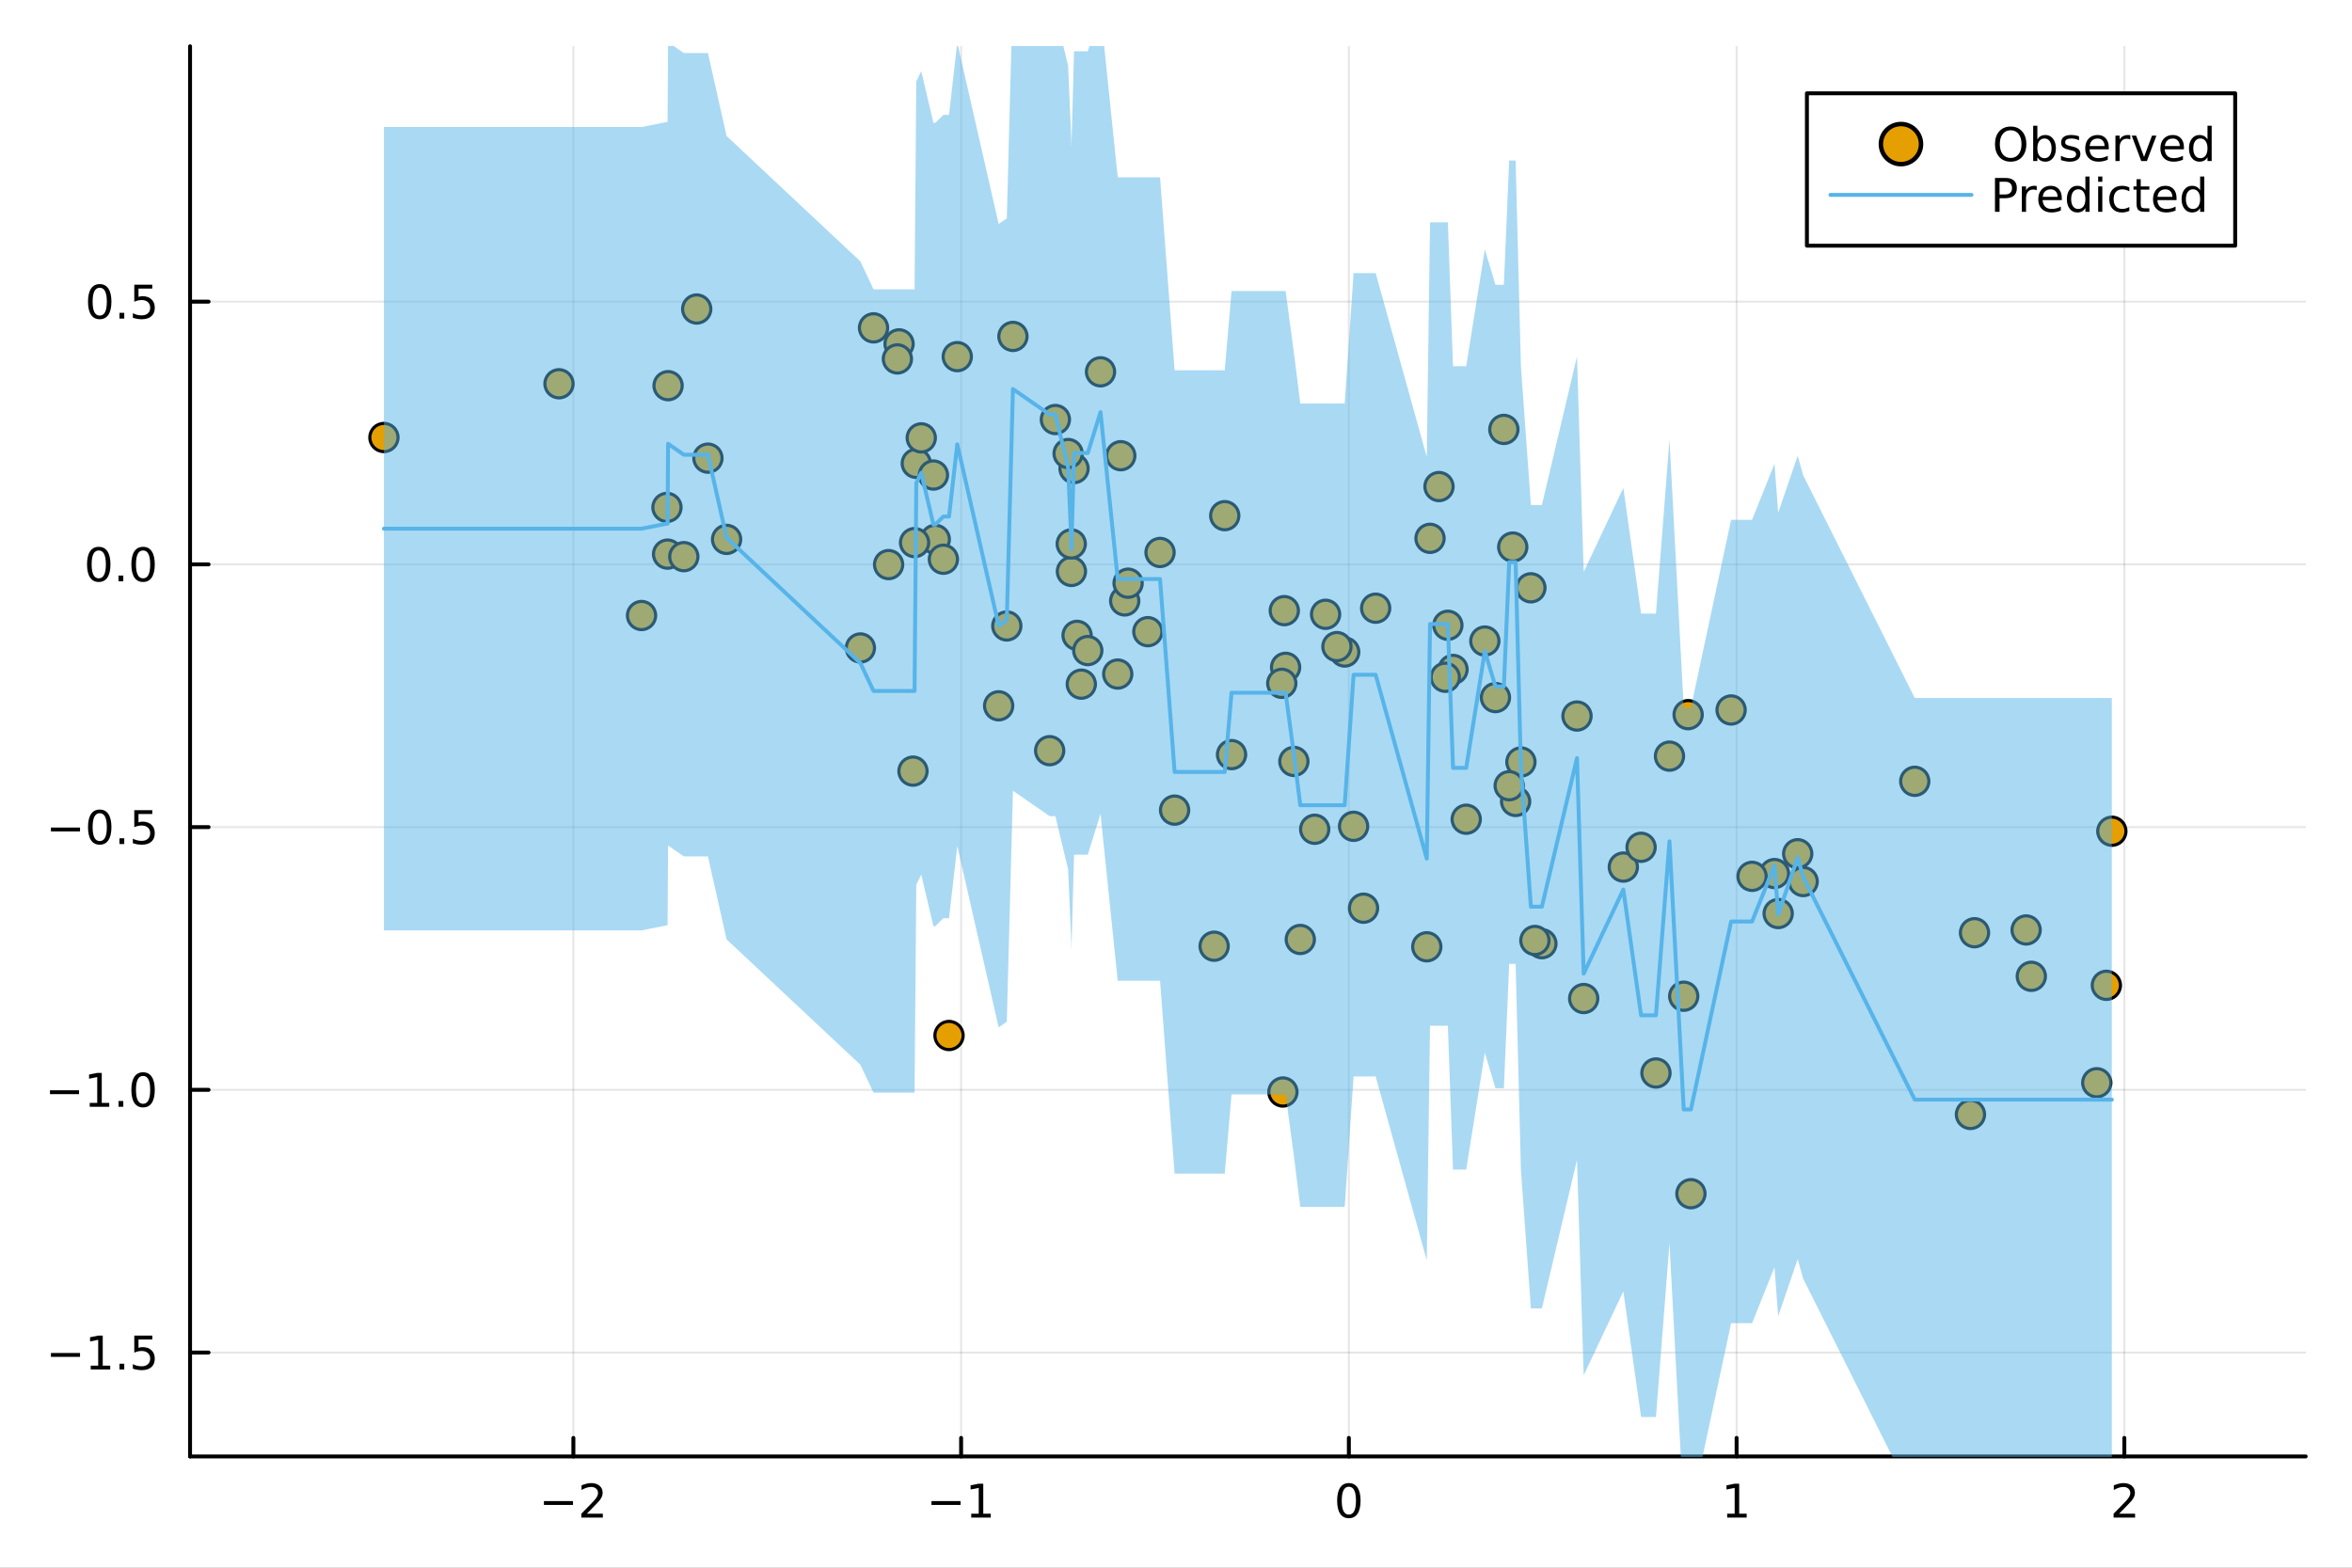 <?xml version="1.0" encoding="utf-8"?>
<svg xmlns="http://www.w3.org/2000/svg" xmlns:xlink="http://www.w3.org/1999/xlink" width="600" height="400" viewBox="0 0 2400 1600">
<rect x="0" y="0" width="2400" height="1600" fill="#808080" stroke="none"/>
<defs>
  <clipPath id="clip940">
    <rect x="0" y="0" width="2400" height="1600"/>
  </clipPath>
</defs>
<path clip-path="url(#clip940)" d="M0 1600 L2400 1600 L2400 0 L0 0  Z" fill="#ffffff" fill-rule="evenodd" fill-opacity="1"/>
<defs>
  <clipPath id="clip941">
    <rect x="480" y="0" width="1681" height="1600"/>
  </clipPath>
</defs>
<path clip-path="url(#clip940)" d="M193.936 1486.45 L2352.76 1486.45 L2352.76 47.244 L193.936 47.244  Z" fill="#ffffff" fill-rule="evenodd" fill-opacity="1"/>
<defs>
  <clipPath id="clip942">
    <rect x="193" y="47" width="2160" height="1440"/>
  </clipPath>
</defs>
<polyline clip-path="url(#clip942)" style="stroke:#000000; stroke-linecap:round; stroke-linejoin:round; stroke-width:2; stroke-opacity:0.1; fill:none" points="585.075,1486.45 585.075,47.244 "/>
<polyline clip-path="url(#clip942)" style="stroke:#000000; stroke-linecap:round; stroke-linejoin:round; stroke-width:2; stroke-opacity:0.1; fill:none" points="980.729,1486.45 980.729,47.244 "/>
<polyline clip-path="url(#clip942)" style="stroke:#000000; stroke-linecap:round; stroke-linejoin:round; stroke-width:2; stroke-opacity:0.1; fill:none" points="1376.38,1486.45 1376.38,47.244 "/>
<polyline clip-path="url(#clip942)" style="stroke:#000000; stroke-linecap:round; stroke-linejoin:round; stroke-width:2; stroke-opacity:0.1; fill:none" points="1772.04,1486.45 1772.04,47.244 "/>
<polyline clip-path="url(#clip942)" style="stroke:#000000; stroke-linecap:round; stroke-linejoin:round; stroke-width:2; stroke-opacity:0.1; fill:none" points="2167.69,1486.45 2167.69,47.244 "/>
<polyline clip-path="url(#clip940)" style="stroke:#000000; stroke-linecap:round; stroke-linejoin:round; stroke-width:4; stroke-opacity:1; fill:none" points="193.936,1486.45 2352.76,1486.45 "/>
<polyline clip-path="url(#clip940)" style="stroke:#000000; stroke-linecap:round; stroke-linejoin:round; stroke-width:4; stroke-opacity:1; fill:none" points="585.075,1486.45 585.075,1467.55 "/>
<polyline clip-path="url(#clip940)" style="stroke:#000000; stroke-linecap:round; stroke-linejoin:round; stroke-width:4; stroke-opacity:1; fill:none" points="980.729,1486.45 980.729,1467.55 "/>
<polyline clip-path="url(#clip940)" style="stroke:#000000; stroke-linecap:round; stroke-linejoin:round; stroke-width:4; stroke-opacity:1; fill:none" points="1376.38,1486.45 1376.38,1467.55 "/>
<polyline clip-path="url(#clip940)" style="stroke:#000000; stroke-linecap:round; stroke-linejoin:round; stroke-width:4; stroke-opacity:1; fill:none" points="1772.04,1486.45 1772.04,1467.55 "/>
<polyline clip-path="url(#clip940)" style="stroke:#000000; stroke-linecap:round; stroke-linejoin:round; stroke-width:4; stroke-opacity:1; fill:none" points="2167.69,1486.45 2167.69,1467.55 "/>
<path clip-path="url(#clip940)" d="M555.018 1532.02 L584.693 1532.02 L584.693 1535.95 L555.018 1535.95 L555.018 1532.02 Z" fill="#000000" fill-rule="nonzero" fill-opacity="1" /><path clip-path="url(#clip940)" d="M598.814 1544.91 L615.133 1544.91 L615.133 1548.85 L593.189 1548.85 L593.189 1544.91 Q595.851 1542.16 600.434 1537.53 Q605.04 1532.88 606.221 1531.53 Q608.466 1529.01 609.346 1527.27 Q610.249 1525.51 610.249 1523.82 Q610.249 1521.07 608.304 1519.33 Q606.383 1517.6 603.281 1517.6 Q601.082 1517.6 598.628 1518.36 Q596.198 1519.13 593.42 1520.68 L593.42 1515.95 Q596.244 1514.82 598.698 1514.24 Q601.152 1513.66 603.189 1513.66 Q608.559 1513.66 611.753 1516.35 Q614.948 1519.03 614.948 1523.52 Q614.948 1525.65 614.138 1527.57 Q613.351 1529.47 611.244 1532.07 Q610.665 1532.74 607.564 1535.95 Q604.462 1539.15 598.814 1544.91 Z" fill="#000000" fill-rule="nonzero" fill-opacity="1" /><path clip-path="url(#clip940)" d="M950.486 1532.02 L980.162 1532.02 L980.162 1535.95 L950.486 1535.95 L950.486 1532.02 Z" fill="#000000" fill-rule="nonzero" fill-opacity="1" /><path clip-path="url(#clip940)" d="M991.064 1544.91 L998.703 1544.91 L998.703 1518.55 L990.393 1520.21 L990.393 1515.95 L998.657 1514.29 L1003.33 1514.29 L1003.33 1544.91 L1010.97 1544.91 L1010.97 1548.85 L991.064 1548.85 L991.064 1544.91 Z" fill="#000000" fill-rule="nonzero" fill-opacity="1" /><path clip-path="url(#clip940)" d="M1376.38 1517.37 Q1372.77 1517.37 1370.94 1520.93 Q1369.14 1524.47 1369.14 1531.6 Q1369.14 1538.71 1370.94 1542.27 Q1372.77 1545.82 1376.38 1545.82 Q1380.02 1545.82 1381.82 1542.27 Q1383.65 1538.71 1383.65 1531.6 Q1383.65 1524.47 1381.82 1520.93 Q1380.02 1517.37 1376.38 1517.37 M1376.38 1513.66 Q1382.19 1513.66 1385.25 1518.27 Q1388.33 1522.85 1388.33 1531.6 Q1388.33 1540.33 1385.25 1544.94 Q1382.19 1549.52 1376.38 1549.52 Q1370.57 1549.52 1367.49 1544.94 Q1364.44 1540.33 1364.44 1531.6 Q1364.44 1522.85 1367.49 1518.27 Q1370.57 1513.66 1376.38 1513.66 Z" fill="#000000" fill-rule="nonzero" fill-opacity="1" /><path clip-path="url(#clip940)" d="M1762.42 1544.91 L1770.06 1544.91 L1770.06 1518.55 L1761.75 1520.21 L1761.75 1515.95 L1770.01 1514.29 L1774.69 1514.29 L1774.69 1544.91 L1782.33 1544.91 L1782.33 1548.85 L1762.42 1548.85 L1762.42 1544.91 Z" fill="#000000" fill-rule="nonzero" fill-opacity="1" /><path clip-path="url(#clip940)" d="M2162.34 1544.91 L2178.66 1544.91 L2178.66 1548.85 L2156.72 1548.85 L2156.72 1544.91 Q2159.38 1542.16 2163.96 1537.53 Q2168.57 1532.88 2169.75 1531.53 Q2171.99 1529.01 2172.87 1527.27 Q2173.78 1525.51 2173.78 1523.82 Q2173.78 1521.07 2171.83 1519.33 Q2169.91 1517.6 2166.81 1517.6 Q2164.61 1517.6 2162.16 1518.36 Q2159.73 1519.13 2156.95 1520.68 L2156.95 1515.95 Q2159.77 1514.82 2162.23 1514.24 Q2164.68 1513.66 2166.72 1513.66 Q2172.09 1513.66 2175.28 1516.35 Q2178.48 1519.03 2178.48 1523.52 Q2178.48 1525.65 2177.67 1527.57 Q2176.88 1529.47 2174.77 1532.07 Q2174.19 1532.74 2171.09 1535.95 Q2167.99 1539.15 2162.34 1544.91 Z" fill="#000000" fill-rule="nonzero" fill-opacity="1" /><polyline clip-path="url(#clip942)" style="stroke:#000000; stroke-linecap:round; stroke-linejoin:round; stroke-width:2; stroke-opacity:0.1; fill:none" points="193.936,1380.44 2352.76,1380.44 "/>
<polyline clip-path="url(#clip942)" style="stroke:#000000; stroke-linecap:round; stroke-linejoin:round; stroke-width:2; stroke-opacity:0.1; fill:none" points="193.936,1112.3 2352.76,1112.3 "/>
<polyline clip-path="url(#clip942)" style="stroke:#000000; stroke-linecap:round; stroke-linejoin:round; stroke-width:2; stroke-opacity:0.1; fill:none" points="193.936,844.156 2352.76,844.156 "/>
<polyline clip-path="url(#clip942)" style="stroke:#000000; stroke-linecap:round; stroke-linejoin:round; stroke-width:2; stroke-opacity:0.1; fill:none" points="193.936,576.013 2352.76,576.013 "/>
<polyline clip-path="url(#clip942)" style="stroke:#000000; stroke-linecap:round; stroke-linejoin:round; stroke-width:2; stroke-opacity:0.1; fill:none" points="193.936,307.871 2352.76,307.871 "/>
<polyline clip-path="url(#clip940)" style="stroke:#000000; stroke-linecap:round; stroke-linejoin:round; stroke-width:4; stroke-opacity:1; fill:none" points="193.936,1486.45 193.936,47.244 "/>
<polyline clip-path="url(#clip940)" style="stroke:#000000; stroke-linecap:round; stroke-linejoin:round; stroke-width:4; stroke-opacity:1; fill:none" points="193.936,1380.44 212.834,1380.44 "/>
<polyline clip-path="url(#clip940)" style="stroke:#000000; stroke-linecap:round; stroke-linejoin:round; stroke-width:4; stroke-opacity:1; fill:none" points="193.936,1112.3 212.834,1112.3 "/>
<polyline clip-path="url(#clip940)" style="stroke:#000000; stroke-linecap:round; stroke-linejoin:round; stroke-width:4; stroke-opacity:1; fill:none" points="193.936,844.156 212.834,844.156 "/>
<polyline clip-path="url(#clip940)" style="stroke:#000000; stroke-linecap:round; stroke-linejoin:round; stroke-width:4; stroke-opacity:1; fill:none" points="193.936,576.013 212.834,576.013 "/>
<polyline clip-path="url(#clip940)" style="stroke:#000000; stroke-linecap:round; stroke-linejoin:round; stroke-width:4; stroke-opacity:1; fill:none" points="193.936,307.871 212.834,307.871 "/>
<path clip-path="url(#clip940)" d="M51.987 1380.89 L81.663 1380.89 L81.663 1384.83 L51.987 1384.83 L51.987 1380.89 Z" fill="#000000" fill-rule="nonzero" fill-opacity="1" /><path clip-path="url(#clip940)" d="M92.566 1393.79 L100.205 1393.79 L100.205 1367.42 L91.895 1369.09 L91.895 1364.83 L100.159 1363.16 L104.834 1363.16 L104.834 1393.79 L112.473 1393.79 L112.473 1397.72 L92.566 1397.72 L92.566 1393.79 Z" fill="#000000" fill-rule="nonzero" fill-opacity="1" /><path clip-path="url(#clip940)" d="M121.918 1391.84 L126.802 1391.84 L126.802 1397.72 L121.918 1397.72 L121.918 1391.84 Z" fill="#000000" fill-rule="nonzero" fill-opacity="1" /><path clip-path="url(#clip940)" d="M137.033 1363.16 L155.39 1363.16 L155.39 1367.1 L141.316 1367.1 L141.316 1375.57 Q142.334 1375.22 143.353 1375.06 Q144.371 1374.87 145.39 1374.87 Q151.177 1374.87 154.556 1378.05 Q157.936 1381.22 157.936 1386.63 Q157.936 1392.21 154.464 1395.31 Q150.992 1398.39 144.672 1398.39 Q142.496 1398.39 140.228 1398.02 Q137.982 1397.65 135.575 1396.91 L135.575 1392.21 Q137.658 1393.35 139.881 1393.9 Q142.103 1394.46 144.58 1394.46 Q148.584 1394.46 150.922 1392.35 Q153.26 1390.24 153.26 1386.63 Q153.26 1383.02 150.922 1380.92 Q148.584 1378.81 144.58 1378.81 Q142.705 1378.81 140.83 1379.23 Q138.978 1379.64 137.033 1380.52 L137.033 1363.16 Z" fill="#000000" fill-rule="nonzero" fill-opacity="1" /><path clip-path="url(#clip940)" d="M50.992 1112.75 L80.668 1112.75 L80.668 1116.69 L50.992 1116.69 L50.992 1112.75 Z" fill="#000000" fill-rule="nonzero" fill-opacity="1" /><path clip-path="url(#clip940)" d="M91.571 1125.64 L99.21 1125.64 L99.21 1099.28 L90.899 1100.94 L90.899 1096.69 L99.163 1095.02 L103.839 1095.02 L103.839 1125.64 L111.478 1125.64 L111.478 1129.58 L91.571 1129.58 L91.571 1125.64 Z" fill="#000000" fill-rule="nonzero" fill-opacity="1" /><path clip-path="url(#clip940)" d="M120.922 1123.7 L125.807 1123.7 L125.807 1129.58 L120.922 1129.58 L120.922 1123.7 Z" fill="#000000" fill-rule="nonzero" fill-opacity="1" /><path clip-path="url(#clip940)" d="M145.992 1098.1 Q142.381 1098.1 140.552 1101.66 Q138.746 1105.2 138.746 1112.33 Q138.746 1119.44 140.552 1123 Q142.381 1126.55 145.992 1126.55 Q149.626 1126.55 151.431 1123 Q153.26 1119.44 153.26 1112.33 Q153.26 1105.2 151.431 1101.66 Q149.626 1098.1 145.992 1098.1 M145.992 1094.39 Q151.802 1094.39 154.857 1099 Q157.936 1103.58 157.936 1112.33 Q157.936 1121.06 154.857 1125.67 Q151.802 1130.25 145.992 1130.25 Q140.181 1130.25 137.103 1125.67 Q134.047 1121.06 134.047 1112.33 Q134.047 1103.58 137.103 1099 Q140.181 1094.39 145.992 1094.39 Z" fill="#000000" fill-rule="nonzero" fill-opacity="1" /><path clip-path="url(#clip940)" d="M51.987 844.608 L81.663 844.608 L81.663 848.543 L51.987 848.543 L51.987 844.608 Z" fill="#000000" fill-rule="nonzero" fill-opacity="1" /><path clip-path="url(#clip940)" d="M101.756 829.955 Q98.145 829.955 96.316 833.52 Q94.51 837.061 94.51 844.191 Q94.51 851.297 96.316 854.862 Q98.145 858.404 101.756 858.404 Q105.39 858.404 107.196 854.862 Q109.024 851.297 109.024 844.191 Q109.024 837.061 107.196 833.52 Q105.39 829.955 101.756 829.955 M101.756 826.251 Q107.566 826.251 110.621 830.858 Q113.7 835.441 113.7 844.191 Q113.7 852.918 110.621 857.524 Q107.566 862.107 101.756 862.107 Q95.946 862.107 92.867 857.524 Q89.811 852.918 89.811 844.191 Q89.811 835.441 92.867 830.858 Q95.946 826.251 101.756 826.251 Z" fill="#000000" fill-rule="nonzero" fill-opacity="1" /><path clip-path="url(#clip940)" d="M121.918 855.557 L126.802 855.557 L126.802 861.436 L121.918 861.436 L121.918 855.557 Z" fill="#000000" fill-rule="nonzero" fill-opacity="1" /><path clip-path="url(#clip940)" d="M137.033 826.876 L155.39 826.876 L155.39 830.811 L141.316 830.811 L141.316 839.283 Q142.334 838.936 143.353 838.774 Q144.371 838.589 145.39 838.589 Q151.177 838.589 154.556 841.76 Q157.936 844.932 157.936 850.348 Q157.936 855.927 154.464 859.029 Q150.992 862.107 144.672 862.107 Q142.496 862.107 140.228 861.737 Q137.982 861.367 135.575 860.626 L135.575 855.927 Q137.658 857.061 139.881 857.617 Q142.103 858.172 144.58 858.172 Q148.584 858.172 150.922 856.066 Q153.26 853.959 153.26 850.348 Q153.26 846.737 150.922 844.631 Q148.584 842.524 144.58 842.524 Q142.705 842.524 140.83 842.941 Q138.978 843.358 137.033 844.237 L137.033 826.876 Z" fill="#000000" fill-rule="nonzero" fill-opacity="1" /><path clip-path="url(#clip940)" d="M100.76 561.812 Q97.149 561.812 95.321 565.377 Q93.515 568.919 93.515 576.048 Q93.515 583.155 95.321 586.719 Q97.149 590.261 100.76 590.261 Q104.395 590.261 106.2 586.719 Q108.029 583.155 108.029 576.048 Q108.029 568.919 106.2 565.377 Q104.395 561.812 100.76 561.812 M100.76 558.108 Q106.571 558.108 109.626 562.715 Q112.705 567.298 112.705 576.048 Q112.705 584.775 109.626 589.381 Q106.571 593.965 100.76 593.965 Q94.95 593.965 91.871 589.381 Q88.816 584.775 88.816 576.048 Q88.816 567.298 91.871 562.715 Q94.95 558.108 100.76 558.108 Z" fill="#000000" fill-rule="nonzero" fill-opacity="1" /><path clip-path="url(#clip940)" d="M120.922 587.414 L125.807 587.414 L125.807 593.293 L120.922 593.293 L120.922 587.414 Z" fill="#000000" fill-rule="nonzero" fill-opacity="1" /><path clip-path="url(#clip940)" d="M145.992 561.812 Q142.381 561.812 140.552 565.377 Q138.746 568.919 138.746 576.048 Q138.746 583.155 140.552 586.719 Q142.381 590.261 145.992 590.261 Q149.626 590.261 151.431 586.719 Q153.26 583.155 153.26 576.048 Q153.26 568.919 151.431 565.377 Q149.626 561.812 145.992 561.812 M145.992 558.108 Q151.802 558.108 154.857 562.715 Q157.936 567.298 157.936 576.048 Q157.936 584.775 154.857 589.381 Q151.802 593.965 145.992 593.965 Q140.181 593.965 137.103 589.381 Q134.047 584.775 134.047 576.048 Q134.047 567.298 137.103 562.715 Q140.181 558.108 145.992 558.108 Z" fill="#000000" fill-rule="nonzero" fill-opacity="1" /><path clip-path="url(#clip940)" d="M101.756 293.669 Q98.145 293.669 96.316 297.234 Q94.51 300.776 94.51 307.905 Q94.51 315.012 96.316 318.577 Q98.145 322.118 101.756 322.118 Q105.39 322.118 107.196 318.577 Q109.024 315.012 109.024 307.905 Q109.024 300.776 107.196 297.234 Q105.39 293.669 101.756 293.669 M101.756 289.966 Q107.566 289.966 110.621 294.572 Q113.7 299.155 113.7 307.905 Q113.7 316.632 110.621 321.239 Q107.566 325.822 101.756 325.822 Q95.946 325.822 92.867 321.239 Q89.811 316.632 89.811 307.905 Q89.811 299.155 92.867 294.572 Q95.946 289.966 101.756 289.966 Z" fill="#000000" fill-rule="nonzero" fill-opacity="1" /><path clip-path="url(#clip940)" d="M121.918 319.271 L126.802 319.271 L126.802 325.151 L121.918 325.151 L121.918 319.271 Z" fill="#000000" fill-rule="nonzero" fill-opacity="1" /><path clip-path="url(#clip940)" d="M137.033 290.591 L155.39 290.591 L155.39 294.526 L141.316 294.526 L141.316 302.998 Q142.334 302.651 143.353 302.489 Q144.371 302.304 145.39 302.304 Q151.177 302.304 154.556 305.475 Q157.936 308.646 157.936 314.063 Q157.936 319.641 154.464 322.743 Q150.992 325.822 144.672 325.822 Q142.496 325.822 140.228 325.452 Q137.982 325.081 135.575 324.341 L135.575 319.641 Q137.658 320.776 139.881 321.331 Q142.103 321.887 144.58 321.887 Q148.584 321.887 150.922 319.78 Q153.26 317.674 153.26 314.063 Q153.26 310.452 150.922 308.345 Q148.584 306.239 144.58 306.239 Q142.705 306.239 140.83 306.655 Q138.978 307.072 137.033 307.952 L137.033 290.591 Z" fill="#000000" fill-rule="nonzero" fill-opacity="1" /><circle clip-path="url(#clip942)" cx="1403.73" cy="620.732" r="14.4" fill="#e69f00" fill-rule="evenodd" fill-opacity="1" stroke="#000000" stroke-opacity="1" stroke-width="3.2"/>
<circle clip-path="url(#clip942)" cx="934.991" cy="472.937" r="14.4" fill="#e69f00" fill-rule="evenodd" fill-opacity="1" stroke="#000000" stroke-opacity="1" stroke-width="3.2"/>
<circle clip-path="url(#clip942)" cx="1093.28" cy="583.215" r="14.4" fill="#e69f00" fill-rule="evenodd" fill-opacity="1" stroke="#000000" stroke-opacity="1" stroke-width="3.2"/>
<circle clip-path="url(#clip942)" cx="1810.69" cy="891.582" r="14.4" fill="#e69f00" fill-rule="evenodd" fill-opacity="1" stroke="#000000" stroke-opacity="1" stroke-width="3.2"/>
<circle clip-path="url(#clip942)" cx="1573.36" cy="963.137" r="14.4" fill="#e69f00" fill-rule="evenodd" fill-opacity="1" stroke="#000000" stroke-opacity="1" stroke-width="3.2"/>
<circle clip-path="url(#clip942)" cx="741.411" cy="550.5" r="14.4" fill="#e69f00" fill-rule="evenodd" fill-opacity="1" stroke="#000000" stroke-opacity="1" stroke-width="3.2"/>
<circle clip-path="url(#clip942)" cx="1019.03" cy="720.36" r="14.4" fill="#e69f00" fill-rule="evenodd" fill-opacity="1" stroke="#000000" stroke-opacity="1" stroke-width="3.2"/>
<circle clip-path="url(#clip942)" cx="681.203" cy="565.546" r="14.4" fill="#e69f00" fill-rule="evenodd" fill-opacity="1" stroke="#000000" stroke-opacity="1" stroke-width="3.2"/>
<circle clip-path="url(#clip942)" cx="1341.53" cy="846.356" r="14.4" fill="#e69f00" fill-rule="evenodd" fill-opacity="1" stroke="#000000" stroke-opacity="1" stroke-width="3.2"/>
<circle clip-path="url(#clip942)" cx="1311.84" cy="681.072" r="14.4" fill="#e69f00" fill-rule="evenodd" fill-opacity="1" stroke="#000000" stroke-opacity="1" stroke-width="3.2"/>
<circle clip-path="url(#clip942)" cx="1183.72" cy="563.839" r="14.4" fill="#e69f00" fill-rule="evenodd" fill-opacity="1" stroke="#000000" stroke-opacity="1" stroke-width="3.2"/>
<circle clip-path="url(#clip942)" cx="2010.67" cy="1137.43" r="14.4" fill="#e69f00" fill-rule="evenodd" fill-opacity="1" stroke="#000000" stroke-opacity="1" stroke-width="3.2"/>
<circle clip-path="url(#clip942)" cx="2139.56" cy="1105.07" r="14.4" fill="#e69f00" fill-rule="evenodd" fill-opacity="1" stroke="#000000" stroke-opacity="1" stroke-width="3.2"/>
<circle clip-path="url(#clip942)" cx="954.351" cy="550.466" r="14.4" fill="#e69f00" fill-rule="evenodd" fill-opacity="1" stroke="#000000" stroke-opacity="1" stroke-width="3.2"/>
<circle clip-path="url(#clip942)" cx="1076.91" cy="428.176" r="14.4" fill="#e69f00" fill-rule="evenodd" fill-opacity="1" stroke="#000000" stroke-opacity="1" stroke-width="3.2"/>
<circle clip-path="url(#clip942)" cx="1543.62" cy="558.339" r="14.4" fill="#e69f00" fill-rule="evenodd" fill-opacity="1" stroke="#000000" stroke-opacity="1" stroke-width="3.2"/>
<circle clip-path="url(#clip942)" cx="722.38" cy="467.584" r="14.4" fill="#e69f00" fill-rule="evenodd" fill-opacity="1" stroke="#000000" stroke-opacity="1" stroke-width="3.2"/>
<circle clip-path="url(#clip942)" cx="1551.96" cy="777.691" r="14.4" fill="#e69f00" fill-rule="evenodd" fill-opacity="1" stroke="#000000" stroke-opacity="1" stroke-width="3.2"/>
<circle clip-path="url(#clip942)" cx="1122.97" cy="379.469" r="14.4" fill="#e69f00" fill-rule="evenodd" fill-opacity="1" stroke="#000000" stroke-opacity="1" stroke-width="3.2"/>
<circle clip-path="url(#clip942)" cx="391.763" cy="446.523" r="14.4" fill="#e69f00" fill-rule="evenodd" fill-opacity="1" stroke="#000000" stroke-opacity="1" stroke-width="3.2"/>
<circle clip-path="url(#clip942)" cx="1616.01" cy="1019.12" r="14.4" fill="#e69f00" fill-rule="evenodd" fill-opacity="1" stroke="#000000" stroke-opacity="1" stroke-width="3.2"/>
<circle clip-path="url(#clip942)" cx="1834.39" cy="871.335" r="14.4" fill="#e69f00" fill-rule="evenodd" fill-opacity="1" stroke="#000000" stroke-opacity="1" stroke-width="3.2"/>
<circle clip-path="url(#clip942)" cx="1147.65" cy="613.3" r="14.4" fill="#e69f00" fill-rule="evenodd" fill-opacity="1" stroke="#000000" stroke-opacity="1" stroke-width="3.2"/>
<circle clip-path="url(#clip942)" cx="1689.75" cy="1095.11" r="14.4" fill="#e69f00" fill-rule="evenodd" fill-opacity="1" stroke="#000000" stroke-opacity="1" stroke-width="3.2"/>
<circle clip-path="url(#clip942)" cx="1814.47" cy="932.382" r="14.4" fill="#e69f00" fill-rule="evenodd" fill-opacity="1" stroke="#000000" stroke-opacity="1" stroke-width="3.2"/>
<circle clip-path="url(#clip942)" cx="940.066" cy="446.897" r="14.4" fill="#e69f00" fill-rule="evenodd" fill-opacity="1" stroke="#000000" stroke-opacity="1" stroke-width="3.2"/>
<circle clip-path="url(#clip942)" cx="1839.98" cy="899.724" r="14.4" fill="#e69f00" fill-rule="evenodd" fill-opacity="1" stroke="#000000" stroke-opacity="1" stroke-width="3.2"/>
<circle clip-path="url(#clip942)" cx="1787.81" cy="894.406" r="14.4" fill="#e69f00" fill-rule="evenodd" fill-opacity="1" stroke="#000000" stroke-opacity="1" stroke-width="3.2"/>
<circle clip-path="url(#clip942)" cx="1515.14" cy="654.263" r="14.4" fill="#e69f00" fill-rule="evenodd" fill-opacity="1" stroke="#000000" stroke-opacity="1" stroke-width="3.2"/>
<circle clip-path="url(#clip942)" cx="1703.55" cy="771.722" r="14.4" fill="#e69f00" fill-rule="evenodd" fill-opacity="1" stroke="#000000" stroke-opacity="1" stroke-width="3.2"/>
<circle clip-path="url(#clip942)" cx="1027.35" cy="638.85" r="14.4" fill="#e69f00" fill-rule="evenodd" fill-opacity="1" stroke="#000000" stroke-opacity="1" stroke-width="3.2"/>
<circle clip-path="url(#clip942)" cx="976.812" cy="363.98" r="14.4" fill="#e69f00" fill-rule="evenodd" fill-opacity="1" stroke="#000000" stroke-opacity="1" stroke-width="3.2"/>
<circle clip-path="url(#clip942)" cx="1198.58" cy="826.821" r="14.4" fill="#e69f00" fill-rule="evenodd" fill-opacity="1" stroke="#000000" stroke-opacity="1" stroke-width="3.2"/>
<circle clip-path="url(#clip942)" cx="1496.14" cy="836.114" r="14.4" fill="#e69f00" fill-rule="evenodd" fill-opacity="1" stroke="#000000" stroke-opacity="1" stroke-width="3.2"/>
<circle clip-path="url(#clip942)" cx="1725.42" cy="1218.31" r="14.4" fill="#e69f00" fill-rule="evenodd" fill-opacity="1" stroke="#000000" stroke-opacity="1" stroke-width="3.2"/>
<circle clip-path="url(#clip942)" cx="1095.96" cy="478.214" r="14.4" fill="#e69f00" fill-rule="evenodd" fill-opacity="1" stroke="#000000" stroke-opacity="1" stroke-width="3.2"/>
<circle clip-path="url(#clip942)" cx="931.618" cy="787.029" r="14.4" fill="#e69f00" fill-rule="evenodd" fill-opacity="1" stroke="#000000" stroke-opacity="1" stroke-width="3.2"/>
<circle clip-path="url(#clip942)" cx="1320.27" cy="777.11" r="14.4" fill="#e69f00" fill-rule="evenodd" fill-opacity="1" stroke="#000000" stroke-opacity="1" stroke-width="3.2"/>
<circle clip-path="url(#clip942)" cx="1033.6" cy="343.345" r="14.4" fill="#e69f00" fill-rule="evenodd" fill-opacity="1" stroke="#000000" stroke-opacity="1" stroke-width="3.2"/>
<circle clip-path="url(#clip942)" cx="1609.18" cy="730.788" r="14.4" fill="#e69f00" fill-rule="evenodd" fill-opacity="1" stroke="#000000" stroke-opacity="1" stroke-width="3.2"/>
<circle clip-path="url(#clip942)" cx="1459.21" cy="549.43" r="14.4" fill="#e69f00" fill-rule="evenodd" fill-opacity="1" stroke="#000000" stroke-opacity="1" stroke-width="3.2"/>
<circle clip-path="url(#clip942)" cx="681.715" cy="393.622" r="14.4" fill="#e69f00" fill-rule="evenodd" fill-opacity="1" stroke="#000000" stroke-opacity="1" stroke-width="3.2"/>
<circle clip-path="url(#clip942)" cx="1089.93" cy="462.881" r="14.4" fill="#e69f00" fill-rule="evenodd" fill-opacity="1" stroke="#000000" stroke-opacity="1" stroke-width="3.2"/>
<circle clip-path="url(#clip942)" cx="1455.9" cy="966.303" r="14.4" fill="#e69f00" fill-rule="evenodd" fill-opacity="1" stroke="#000000" stroke-opacity="1" stroke-width="3.2"/>
<circle clip-path="url(#clip942)" cx="1093.11" cy="555.121" r="14.4" fill="#e69f00" fill-rule="evenodd" fill-opacity="1" stroke="#000000" stroke-opacity="1" stroke-width="3.2"/>
<circle clip-path="url(#clip942)" cx="1525.96" cy="711.946" r="14.4" fill="#e69f00" fill-rule="evenodd" fill-opacity="1" stroke="#000000" stroke-opacity="1" stroke-width="3.2"/>
<circle clip-path="url(#clip942)" cx="654.631" cy="628.207" r="14.4" fill="#e69f00" fill-rule="evenodd" fill-opacity="1" stroke="#000000" stroke-opacity="1" stroke-width="3.2"/>
<circle clip-path="url(#clip942)" cx="962.64" cy="570.773" r="14.4" fill="#e69f00" fill-rule="evenodd" fill-opacity="1" stroke="#000000" stroke-opacity="1" stroke-width="3.2"/>
<circle clip-path="url(#clip942)" cx="877.954" cy="661.33" r="14.4" fill="#e69f00" fill-rule="evenodd" fill-opacity="1" stroke="#000000" stroke-opacity="1" stroke-width="3.2"/>
<circle clip-path="url(#clip942)" cx="1656.46" cy="884.942" r="14.4" fill="#e69f00" fill-rule="evenodd" fill-opacity="1" stroke="#000000" stroke-opacity="1" stroke-width="3.2"/>
<circle clip-path="url(#clip942)" cx="1546.55" cy="817.973" r="14.4" fill="#e69f00" fill-rule="evenodd" fill-opacity="1" stroke="#000000" stroke-opacity="1" stroke-width="3.2"/>
<circle clip-path="url(#clip942)" cx="1309.1" cy="1114.51" r="14.4" fill="#e69f00" fill-rule="evenodd" fill-opacity="1" stroke="#000000" stroke-opacity="1" stroke-width="3.2"/>
<circle clip-path="url(#clip942)" cx="968.394" cy="1056.84" r="14.4" fill="#e69f00" fill-rule="evenodd" fill-opacity="1" stroke="#000000" stroke-opacity="1" stroke-width="3.2"/>
<circle clip-path="url(#clip942)" cx="917.424" cy="350.951" r="14.4" fill="#e69f00" fill-rule="evenodd" fill-opacity="1" stroke="#000000" stroke-opacity="1" stroke-width="3.2"/>
<circle clip-path="url(#clip942)" cx="1766.43" cy="724.613" r="14.4" fill="#e69f00" fill-rule="evenodd" fill-opacity="1" stroke="#000000" stroke-opacity="1" stroke-width="3.2"/>
<circle clip-path="url(#clip942)" cx="1482.67" cy="683.239" r="14.4" fill="#e69f00" fill-rule="evenodd" fill-opacity="1" stroke="#000000" stroke-opacity="1" stroke-width="3.2"/>
<circle clip-path="url(#clip942)" cx="1474.76" cy="691.233" r="14.4" fill="#e69f00" fill-rule="evenodd" fill-opacity="1" stroke="#000000" stroke-opacity="1" stroke-width="3.2"/>
<circle clip-path="url(#clip942)" cx="680.557" cy="517.862" r="14.4" fill="#e69f00" fill-rule="evenodd" fill-opacity="1" stroke="#000000" stroke-opacity="1" stroke-width="3.2"/>
<circle clip-path="url(#clip942)" cx="1562.14" cy="599.922" r="14.4" fill="#e69f00" fill-rule="evenodd" fill-opacity="1" stroke="#000000" stroke-opacity="1" stroke-width="3.2"/>
<circle clip-path="url(#clip942)" cx="1534.55" cy="438.261" r="14.4" fill="#e69f00" fill-rule="evenodd" fill-opacity="1" stroke="#000000" stroke-opacity="1" stroke-width="3.2"/>
<circle clip-path="url(#clip942)" cx="1307.94" cy="697.423" r="14.4" fill="#e69f00" fill-rule="evenodd" fill-opacity="1" stroke="#000000" stroke-opacity="1" stroke-width="3.2"/>
<circle clip-path="url(#clip942)" cx="1071.09" cy="766.146" r="14.4" fill="#e69f00" fill-rule="evenodd" fill-opacity="1" stroke="#000000" stroke-opacity="1" stroke-width="3.2"/>
<circle clip-path="url(#clip942)" cx="2149.34" cy="1005.63" r="14.4" fill="#e69f00" fill-rule="evenodd" fill-opacity="1" stroke="#000000" stroke-opacity="1" stroke-width="3.2"/>
<circle clip-path="url(#clip942)" cx="1477.41" cy="638.159" r="14.4" fill="#e69f00" fill-rule="evenodd" fill-opacity="1" stroke="#000000" stroke-opacity="1" stroke-width="3.2"/>
<circle clip-path="url(#clip942)" cx="1326.83" cy="958.827" r="14.4" fill="#e69f00" fill-rule="evenodd" fill-opacity="1" stroke="#000000" stroke-opacity="1" stroke-width="3.2"/>
<circle clip-path="url(#clip942)" cx="1103.37" cy="698.258" r="14.4" fill="#e69f00" fill-rule="evenodd" fill-opacity="1" stroke="#000000" stroke-opacity="1" stroke-width="3.2"/>
<circle clip-path="url(#clip942)" cx="891.354" cy="334.62" r="14.4" fill="#e69f00" fill-rule="evenodd" fill-opacity="1" stroke="#000000" stroke-opacity="1" stroke-width="3.2"/>
<circle clip-path="url(#clip942)" cx="1539.99" cy="801.915" r="14.4" fill="#e69f00" fill-rule="evenodd" fill-opacity="1" stroke="#000000" stroke-opacity="1" stroke-width="3.2"/>
<circle clip-path="url(#clip942)" cx="1310.51" cy="623.226" r="14.4" fill="#e69f00" fill-rule="evenodd" fill-opacity="1" stroke="#000000" stroke-opacity="1" stroke-width="3.2"/>
<circle clip-path="url(#clip942)" cx="1566.21" cy="959.853" r="14.4" fill="#e69f00" fill-rule="evenodd" fill-opacity="1" stroke="#000000" stroke-opacity="1" stroke-width="3.2"/>
<circle clip-path="url(#clip942)" cx="2154.93" cy="848.36" r="14.4" fill="#e69f00" fill-rule="evenodd" fill-opacity="1" stroke="#000000" stroke-opacity="1" stroke-width="3.2"/>
<circle clip-path="url(#clip942)" cx="1256.68" cy="770.162" r="14.4" fill="#e69f00" fill-rule="evenodd" fill-opacity="1" stroke="#000000" stroke-opacity="1" stroke-width="3.2"/>
<circle clip-path="url(#clip942)" cx="1171.27" cy="644.698" r="14.4" fill="#e69f00" fill-rule="evenodd" fill-opacity="1" stroke="#000000" stroke-opacity="1" stroke-width="3.2"/>
<circle clip-path="url(#clip942)" cx="1372.15" cy="665.455" r="14.4" fill="#e69f00" fill-rule="evenodd" fill-opacity="1" stroke="#000000" stroke-opacity="1" stroke-width="3.2"/>
<circle clip-path="url(#clip942)" cx="2014.8" cy="951.964" r="14.4" fill="#e69f00" fill-rule="evenodd" fill-opacity="1" stroke="#000000" stroke-opacity="1" stroke-width="3.2"/>
<circle clip-path="url(#clip942)" cx="1468.37" cy="496.591" r="14.4" fill="#e69f00" fill-rule="evenodd" fill-opacity="1" stroke="#000000" stroke-opacity="1" stroke-width="3.2"/>
<circle clip-path="url(#clip942)" cx="1143.65" cy="465.106" r="14.4" fill="#e69f00" fill-rule="evenodd" fill-opacity="1" stroke="#000000" stroke-opacity="1" stroke-width="3.2"/>
<circle clip-path="url(#clip942)" cx="1352.63" cy="626.963" r="14.4" fill="#e69f00" fill-rule="evenodd" fill-opacity="1" stroke="#000000" stroke-opacity="1" stroke-width="3.2"/>
<circle clip-path="url(#clip942)" cx="1151.12" cy="595.215" r="14.4" fill="#e69f00" fill-rule="evenodd" fill-opacity="1" stroke="#000000" stroke-opacity="1" stroke-width="3.2"/>
<circle clip-path="url(#clip942)" cx="710.927" cy="315.387" r="14.4" fill="#e69f00" fill-rule="evenodd" fill-opacity="1" stroke="#000000" stroke-opacity="1" stroke-width="3.2"/>
<circle clip-path="url(#clip942)" cx="933.225" cy="553.783" r="14.4" fill="#e69f00" fill-rule="evenodd" fill-opacity="1" stroke="#000000" stroke-opacity="1" stroke-width="3.2"/>
<circle clip-path="url(#clip942)" cx="2067.48" cy="949.125" r="14.4" fill="#e69f00" fill-rule="evenodd" fill-opacity="1" stroke="#000000" stroke-opacity="1" stroke-width="3.2"/>
<circle clip-path="url(#clip942)" cx="2072.78" cy="996.437" r="14.4" fill="#e69f00" fill-rule="evenodd" fill-opacity="1" stroke="#000000" stroke-opacity="1" stroke-width="3.2"/>
<circle clip-path="url(#clip942)" cx="1953.83" cy="797.401" r="14.4" fill="#e69f00" fill-rule="evenodd" fill-opacity="1" stroke="#000000" stroke-opacity="1" stroke-width="3.2"/>
<circle clip-path="url(#clip942)" cx="1099.07" cy="648.456" r="14.4" fill="#e69f00" fill-rule="evenodd" fill-opacity="1" stroke="#000000" stroke-opacity="1" stroke-width="3.2"/>
<circle clip-path="url(#clip942)" cx="1238.92" cy="965.715" r="14.4" fill="#e69f00" fill-rule="evenodd" fill-opacity="1" stroke="#000000" stroke-opacity="1" stroke-width="3.2"/>
<circle clip-path="url(#clip942)" cx="1718.08" cy="1016.74" r="14.4" fill="#e69f00" fill-rule="evenodd" fill-opacity="1" stroke="#000000" stroke-opacity="1" stroke-width="3.2"/>
<circle clip-path="url(#clip942)" cx="570.394" cy="391.678" r="14.4" fill="#e69f00" fill-rule="evenodd" fill-opacity="1" stroke="#000000" stroke-opacity="1" stroke-width="3.2"/>
<circle clip-path="url(#clip942)" cx="1249.74" cy="526.295" r="14.4" fill="#e69f00" fill-rule="evenodd" fill-opacity="1" stroke="#000000" stroke-opacity="1" stroke-width="3.2"/>
<circle clip-path="url(#clip942)" cx="1674.58" cy="864.747" r="14.4" fill="#e69f00" fill-rule="evenodd" fill-opacity="1" stroke="#000000" stroke-opacity="1" stroke-width="3.2"/>
<circle clip-path="url(#clip942)" cx="952.478" cy="484.829" r="14.4" fill="#e69f00" fill-rule="evenodd" fill-opacity="1" stroke="#000000" stroke-opacity="1" stroke-width="3.2"/>
<circle clip-path="url(#clip942)" cx="915.707" cy="366.332" r="14.4" fill="#e69f00" fill-rule="evenodd" fill-opacity="1" stroke="#000000" stroke-opacity="1" stroke-width="3.2"/>
<circle clip-path="url(#clip942)" cx="1722.58" cy="729.391" r="14.4" fill="#e69f00" fill-rule="evenodd" fill-opacity="1" stroke="#000000" stroke-opacity="1" stroke-width="3.2"/>
<circle clip-path="url(#clip942)" cx="906.736" cy="576.234" r="14.4" fill="#e69f00" fill-rule="evenodd" fill-opacity="1" stroke="#000000" stroke-opacity="1" stroke-width="3.2"/>
<circle clip-path="url(#clip942)" cx="1381.21" cy="843.337" r="14.4" fill="#e69f00" fill-rule="evenodd" fill-opacity="1" stroke="#000000" stroke-opacity="1" stroke-width="3.2"/>
<circle clip-path="url(#clip942)" cx="1140.54" cy="687.942" r="14.4" fill="#e69f00" fill-rule="evenodd" fill-opacity="1" stroke="#000000" stroke-opacity="1" stroke-width="3.2"/>
<circle clip-path="url(#clip942)" cx="1364.21" cy="659.935" r="14.4" fill="#e69f00" fill-rule="evenodd" fill-opacity="1" stroke="#000000" stroke-opacity="1" stroke-width="3.2"/>
<circle clip-path="url(#clip942)" cx="1109.98" cy="664.003" r="14.4" fill="#e69f00" fill-rule="evenodd" fill-opacity="1" stroke="#000000" stroke-opacity="1" stroke-width="3.2"/>
<circle clip-path="url(#clip942)" cx="697.767" cy="568.129" r="14.4" fill="#e69f00" fill-rule="evenodd" fill-opacity="1" stroke="#000000" stroke-opacity="1" stroke-width="3.2"/>
<circle clip-path="url(#clip942)" cx="1391.35" cy="926.916" r="14.4" fill="#e69f00" fill-rule="evenodd" fill-opacity="1" stroke="#000000" stroke-opacity="1" stroke-width="3.2"/>
<path clip-path="url(#clip942)" d="M391.763 949.551 L570.394 949.551 L654.631 949.551 L680.557 944.382 L681.203 944.382 L681.715 862.879 L697.767 874.044 L710.927 874.044 L722.38 874.044 L741.411 958.728 L877.954 1086.72 L891.354 1115.2 L906.736 1115.2 L915.707 1115.2 L917.424 1115.2 L931.618 1115.2 L933.225 1115.2 L934.991 902.95 L940.066 892.571 L952.478 945.349 L954.351 945.349 L962.64 937.146 L968.394 937.146 L976.812 863.428 L1019.03 1048.53 L1027.35 1042.75 L1033.6 807.029 L1071.09 833.003 L1076.91 833.003 L1089.93 887.256 L1093.11 961.163 L1093.28 970.48 L1095.96 872.294 L1099.07 872.294 L1103.37 872.294 L1109.98 872.294 L1122.97 830.634 L1140.54 1000.93 L1143.65 1000.93 L1147.65 1000.93 L1151.12 1000.93 L1171.27 1000.93 L1183.72 1000.93 L1198.58 1197.84 L1238.92 1197.84 L1249.74 1197.84 L1256.68 1116.96 L1307.94 1116.96 L1309.1 1116.96 L1310.51 1116.96 L1311.84 1116.96 L1320.27 1179.67 L1326.83 1231.8 L1341.53 1231.8 L1352.63 1231.8 L1364.21 1231.8 L1372.15 1231.8 L1381.21 1098.64 L1391.35 1098.64 L1403.73 1098.64 L1455.9 1286.33 L1459.21 1046.82 L1468.37 1046.82 L1474.76 1046.82 L1477.41 1046.82 L1482.67 1193.67 L1496.14 1193.67 L1515.14 1074.48 L1525.96 1110.6 L1534.55 1110.6 L1539.99 983.759 L1543.62 983.759 L1546.55 983.759 L1551.96 1193.98 L1562.14 1335.35 L1566.21 1335.35 L1573.36 1335.35 L1609.18 1183.71 L1616.01 1403.65 L1656.46 1317.91 L1674.58 1446.2 L1689.75 1446.2 L1703.55 1268.64 L1718.08 1542.29 L1722.58 1542.29 L1725.42 1542.29 L1766.43 1350.47 L1787.81 1350.47 L1810.69 1293.34 L1814.47 1343.25 L1834.39 1285.14 L1839.98 1305.05 L1953.83 1532.28 L2010.67 1532.28 L2014.8 1532.28 L2067.48 1532.28 L2072.78 1532.28 L2139.56 1532.28 L2149.34 1532.28 L2154.93 1532.28 L2154.93 712.352 L2149.34 712.352 L2139.56 712.352 L2072.78 712.352 L2067.48 712.352 L2014.8 712.352 L2010.67 712.352 L1953.83 712.352 L1839.98 485.118 L1834.39 465.215 L1814.47 523.317 L1810.69 473.408 L1787.81 530.54 L1766.43 530.54 L1725.42 722.361 L1722.58 722.361 L1718.08 722.361 L1703.55 448.71 L1689.75 626.268 L1674.58 626.268 L1656.46 497.984 L1616.01 583.724 L1609.18 363.781 L1573.36 515.422 L1566.21 515.422 L1562.14 515.422 L1551.96 374.054 L1546.55 163.83 L1543.62 163.83 L1539.99 163.83 L1534.55 290.67 L1525.96 290.67 L1515.14 254.55 L1496.14 373.739 L1482.67 373.739 L1477.41 226.895 L1474.76 226.895 L1468.37 226.895 L1459.21 226.895 L1455.9 466.405 L1403.73 278.712 L1391.35 278.712 L1381.21 278.712 L1372.15 411.867 L1364.21 411.867 L1352.63 411.867 L1341.53 411.867 L1326.83 411.867 L1320.27 359.743 L1311.84 297.029 L1310.51 297.029 L1309.1 297.029 L1307.94 297.029 L1256.68 297.029 L1249.74 377.909 L1238.92 377.909 L1198.58 377.909 L1183.72 181.005 L1171.27 181.005 L1151.12 181.005 L1147.65 181.005 L1143.65 181.005 L1140.54 181.005 L1122.97 10.705 L1109.98 52.366 L1103.37 52.366 L1099.07 52.366 L1095.96 52.366 L1093.28 150.551 L1093.11 141.234 L1089.93 67.328 L1076.91 13.074 L1071.09 13.074 L1033.6 -12.9 L1027.35 222.822 L1019.03 228.604 L976.812 43.5 L968.394 117.218 L962.64 117.218 L954.351 125.421 L952.478 125.421 L940.066 72.643 L934.991 83.022 L933.225 295.275 L931.618 295.275 L917.424 295.275 L915.707 295.275 L906.736 295.275 L891.354 295.275 L877.954 266.788 L741.411 138.8 L722.38 54.116 L710.927 54.116 L697.767 54.116 L681.715 42.951 L681.203 124.454 L680.557 124.454 L654.631 129.622 L570.394 129.622 L391.763 129.622  Z" fill="#56b4e9" fill-rule="evenodd" fill-opacity="0.5"/>
<polyline clip-path="url(#clip942)" style="stroke:#56b4e9; stroke-linecap:round; stroke-linejoin:round; stroke-width:4; stroke-opacity:1; fill:none" points="391.763,539.587 570.394,539.587 654.631,539.587 680.557,534.418 681.203,534.418 681.715,452.915 697.767,464.08 710.927,464.08 722.38,464.08 741.411,548.764 877.954,676.752 891.354,705.24 906.736,705.24 915.707,705.24 917.424,705.24 931.618,705.24 933.225,705.24 934.991,492.986 940.066,482.607 952.478,535.385 954.351,535.385 962.64,527.182 968.394,527.182 976.812,453.464 1019.03,638.568 1027.35,632.786 1033.6,397.065 1071.09,423.038 1076.91,423.038 1089.93,477.292 1093.11,551.199 1093.28,560.516 1095.96,462.33 1099.07,462.33 1103.37,462.33 1109.98,462.33 1122.97,420.669 1140.54,590.969 1143.65,590.969 1147.65,590.969 1151.12,590.969 1171.27,590.969 1183.72,590.969 1198.58,787.873 1238.92,787.873 1249.74,787.873 1256.68,706.993 1307.94,706.993 1309.1,706.993 1310.51,706.993 1311.84,706.993 1320.27,769.707 1326.83,821.831 1341.53,821.831 1352.63,821.831 1364.21,821.831 1372.15,821.831 1381.21,688.676 1391.35,688.676 1403.73,688.676 1455.9,876.369 1459.21,636.86 1468.37,636.86 1474.76,636.86 1477.41,636.86 1482.67,783.703 1496.14,783.703 1515.14,664.514 1525.96,700.634 1534.55,700.634 1539.99,573.795 1543.62,573.795 1546.55,573.795 1551.96,784.019 1562.14,925.386 1566.21,925.386 1573.36,925.386 1609.18,773.745 1616.01,993.688 1656.46,907.948 1674.58,1036.23 1689.75,1036.23 1703.55,858.675 1718.08,1132.33 1722.58,1132.33 1725.42,1132.33 1766.43,940.504 1787.81,940.504 1810.69,883.372 1814.47,933.281 1834.39,875.179 1839.98,895.082 1953.83,1122.32 2010.67,1122.32 2014.8,1122.32 2067.48,1122.32 2072.78,1122.32 2139.56,1122.32 2149.34,1122.32 2154.93,1122.32 "/>
<path clip-path="url(#clip940)" d="M1843.8 250.738 L2280.8 250.738 L2280.8 95.218 L1843.8 95.218  Z" fill="#ffffff" fill-rule="evenodd" fill-opacity="1"/>
<polyline clip-path="url(#clip940)" style="stroke:#000000; stroke-linecap:round; stroke-linejoin:round; stroke-width:4; stroke-opacity:1; fill:none" points="1843.8,250.738 2280.8,250.738 2280.8,95.218 1843.8,95.218 1843.8,250.738 "/>
<circle clip-path="url(#clip940)" cx="1939.75" cy="147.058" r="20.48" fill="#e69f00" fill-rule="evenodd" fill-opacity="1" stroke="#000000" stroke-opacity="1" stroke-width="4.551"/>
<path clip-path="url(#clip940)" d="M2051.72 132.949 Q2046.62 132.949 2043.62 136.745 Q2040.63 140.541 2040.63 147.092 Q2040.63 153.62 2043.62 157.416 Q2046.62 161.213 2051.72 161.213 Q2056.81 161.213 2059.77 157.416 Q2062.76 153.62 2062.76 147.092 Q2062.76 140.541 2059.77 136.745 Q2056.81 132.949 2051.72 132.949 M2051.72 129.153 Q2058.99 129.153 2063.34 134.037 Q2067.69 138.898 2067.69 147.092 Q2067.69 155.264 2063.34 160.148 Q2058.99 165.009 2051.72 165.009 Q2044.43 165.009 2040.05 160.148 Q2035.7 155.287 2035.7 147.092 Q2035.7 138.898 2040.05 134.037 Q2044.43 129.153 2051.72 129.153 Z" fill="#000000" fill-rule="nonzero" fill-opacity="1" /><path clip-path="url(#clip940)" d="M2093.43 151.398 Q2093.43 146.699 2091.49 144.037 Q2089.56 141.352 2086.18 141.352 Q2082.8 141.352 2080.86 144.037 Q2078.94 146.699 2078.94 151.398 Q2078.94 156.097 2080.86 158.782 Q2082.8 161.444 2086.18 161.444 Q2089.56 161.444 2091.49 158.782 Q2093.43 156.097 2093.43 151.398 M2078.94 142.347 Q2080.28 140.032 2082.32 138.921 Q2084.38 137.787 2087.23 137.787 Q2091.95 137.787 2094.89 141.537 Q2097.85 145.287 2097.85 151.398 Q2097.85 157.509 2094.89 161.259 Q2091.95 165.009 2087.23 165.009 Q2084.38 165.009 2082.32 163.898 Q2080.28 162.763 2078.94 160.449 L2078.94 164.338 L2074.66 164.338 L2074.66 128.319 L2078.94 128.319 L2078.94 142.347 Z" fill="#000000" fill-rule="nonzero" fill-opacity="1" /><path clip-path="url(#clip940)" d="M2121.44 139.176 L2121.44 143.203 Q2119.63 142.277 2117.69 141.815 Q2115.74 141.352 2113.66 141.352 Q2110.49 141.352 2108.89 142.324 Q2107.32 143.296 2107.32 145.24 Q2107.32 146.722 2108.45 147.578 Q2109.59 148.412 2113.01 149.176 L2114.47 149.5 Q2119.01 150.472 2120.91 152.254 Q2122.83 154.014 2122.83 157.185 Q2122.83 160.796 2119.96 162.902 Q2117.11 165.009 2112.11 165.009 Q2110.03 165.009 2107.76 164.592 Q2105.51 164.199 2103.01 163.388 L2103.01 158.99 Q2105.37 160.217 2107.67 160.842 Q2109.96 161.444 2112.2 161.444 Q2115.21 161.444 2116.83 160.426 Q2118.45 159.384 2118.45 157.509 Q2118.45 155.773 2117.27 154.847 Q2116.11 153.921 2112.16 153.064 L2110.67 152.717 Q2106.72 151.884 2104.96 150.171 Q2103.2 148.435 2103.2 145.426 Q2103.2 141.768 2105.79 139.778 Q2108.38 137.787 2113.15 137.787 Q2115.51 137.787 2117.6 138.134 Q2119.68 138.481 2121.44 139.176 Z" fill="#000000" fill-rule="nonzero" fill-opacity="1" /><path clip-path="url(#clip940)" d="M2151.79 150.31 L2151.79 152.393 L2132.2 152.393 Q2132.48 156.791 2134.84 159.106 Q2137.23 161.398 2141.46 161.398 Q2143.92 161.398 2146.21 160.796 Q2148.52 160.194 2150.79 158.99 L2150.79 163.018 Q2148.5 163.99 2146.09 164.5 Q2143.68 165.009 2141.21 165.009 Q2135 165.009 2131.37 161.398 Q2127.76 157.787 2127.76 151.629 Q2127.76 145.264 2131.18 141.537 Q2134.63 137.787 2140.47 137.787 Q2145.7 137.787 2148.73 141.166 Q2151.79 144.523 2151.79 150.31 M2147.53 149.06 Q2147.48 145.565 2145.56 143.481 Q2143.66 141.398 2140.51 141.398 Q2136.95 141.398 2134.8 143.412 Q2132.67 145.426 2132.34 149.083 L2147.53 149.06 Z" fill="#000000" fill-rule="nonzero" fill-opacity="1" /><path clip-path="url(#clip940)" d="M2173.8 142.393 Q2173.08 141.977 2172.23 141.791 Q2171.39 141.583 2170.37 141.583 Q2166.76 141.583 2164.82 143.944 Q2162.9 146.282 2162.9 150.68 L2162.9 164.338 L2158.61 164.338 L2158.61 138.412 L2162.9 138.412 L2162.9 142.44 Q2164.24 140.078 2166.39 138.944 Q2168.54 137.787 2171.62 137.787 Q2172.06 137.787 2172.6 137.856 Q2173.13 137.903 2173.78 138.018 L2173.8 142.393 Z" fill="#000000" fill-rule="nonzero" fill-opacity="1" /><path clip-path="url(#clip940)" d="M2175.21 138.412 L2179.73 138.412 L2187.83 160.171 L2195.93 138.412 L2200.44 138.412 L2190.72 164.338 L2184.93 164.338 L2175.21 138.412 Z" fill="#000000" fill-rule="nonzero" fill-opacity="1" /><path clip-path="url(#clip940)" d="M2228.5 150.31 L2228.5 152.393 L2208.92 152.393 Q2209.19 156.791 2211.55 159.106 Q2213.94 161.398 2218.17 161.398 Q2220.63 161.398 2222.92 160.796 Q2225.23 160.194 2227.5 158.99 L2227.5 163.018 Q2225.21 163.99 2222.8 164.5 Q2220.4 165.009 2217.92 165.009 Q2211.72 165.009 2208.08 161.398 Q2204.47 157.787 2204.47 151.629 Q2204.47 145.264 2207.9 141.537 Q2211.35 137.787 2217.18 137.787 Q2222.41 137.787 2225.44 141.166 Q2228.5 144.523 2228.5 150.31 M2224.24 149.06 Q2224.19 145.565 2222.27 143.481 Q2220.37 141.398 2217.23 141.398 Q2213.66 141.398 2211.51 143.412 Q2209.38 145.426 2209.05 149.083 L2224.24 149.06 Z" fill="#000000" fill-rule="nonzero" fill-opacity="1" /><path clip-path="url(#clip940)" d="M2252.55 142.347 L2252.55 128.319 L2256.81 128.319 L2256.81 164.338 L2252.55 164.338 L2252.55 160.449 Q2251.21 162.763 2249.15 163.898 Q2247.11 165.009 2244.24 165.009 Q2239.54 165.009 2236.58 161.259 Q2233.64 157.509 2233.64 151.398 Q2233.64 145.287 2236.58 141.537 Q2239.54 137.787 2244.24 137.787 Q2247.11 137.787 2249.15 138.921 Q2251.21 140.032 2252.55 142.347 M2238.04 151.398 Q2238.04 156.097 2239.96 158.782 Q2241.9 161.444 2245.28 161.444 Q2248.66 161.444 2250.6 158.782 Q2252.55 156.097 2252.55 151.398 Q2252.55 146.699 2250.6 144.037 Q2248.66 141.352 2245.28 141.352 Q2241.9 141.352 2239.96 144.037 Q2238.04 146.699 2238.04 151.398 Z" fill="#000000" fill-rule="nonzero" fill-opacity="1" /><polyline clip-path="url(#clip940)" style="stroke:#56b4e9; stroke-linecap:round; stroke-linejoin:round; stroke-width:4; stroke-opacity:1; fill:none" points="1867.79,198.898 2011.71,198.898 "/>
<path clip-path="url(#clip940)" d="M2040.37 185.46 L2040.37 198.446 L2046.25 198.446 Q2049.52 198.446 2051.3 196.756 Q2053.08 195.067 2053.08 191.942 Q2053.08 188.84 2051.3 187.15 Q2049.52 185.46 2046.25 185.46 L2040.37 185.46 M2035.7 181.618 L2046.25 181.618 Q2052.06 181.618 2055.03 184.256 Q2058.01 186.872 2058.01 191.942 Q2058.01 197.057 2055.03 199.673 Q2052.06 202.289 2046.25 202.289 L2040.37 202.289 L2040.37 216.178 L2035.7 216.178 L2035.7 181.618 Z" fill="#000000" fill-rule="nonzero" fill-opacity="1" /><path clip-path="url(#clip940)" d="M2078.29 194.233 Q2077.57 193.817 2076.72 193.631 Q2075.88 193.423 2074.86 193.423 Q2071.25 193.423 2069.31 195.784 Q2067.39 198.122 2067.39 202.52 L2067.39 216.178 L2063.11 216.178 L2063.11 190.252 L2067.39 190.252 L2067.39 194.28 Q2068.73 191.918 2070.88 190.784 Q2073.04 189.627 2076.11 189.627 Q2076.55 189.627 2077.09 189.696 Q2077.62 189.743 2078.27 189.858 L2078.29 194.233 Z" fill="#000000" fill-rule="nonzero" fill-opacity="1" /><path clip-path="url(#clip940)" d="M2103.89 202.15 L2103.89 204.233 L2084.31 204.233 Q2084.59 208.631 2086.95 210.946 Q2089.33 213.238 2093.57 213.238 Q2096.02 213.238 2098.31 212.636 Q2100.63 212.034 2102.9 210.83 L2102.9 214.858 Q2100.61 215.83 2098.2 216.34 Q2095.79 216.849 2093.31 216.849 Q2087.11 216.849 2083.48 213.238 Q2079.86 209.627 2079.86 203.469 Q2079.86 197.104 2083.29 193.377 Q2086.74 189.627 2092.57 189.627 Q2097.8 189.627 2100.84 193.006 Q2103.89 196.363 2103.89 202.15 M2099.63 200.9 Q2099.59 197.405 2097.67 195.321 Q2095.77 193.238 2092.62 193.238 Q2089.05 193.238 2086.9 195.252 Q2084.77 197.266 2084.45 200.923 L2099.63 200.9 Z" fill="#000000" fill-rule="nonzero" fill-opacity="1" /><path clip-path="url(#clip940)" d="M2127.94 194.187 L2127.94 180.159 L2132.2 180.159 L2132.2 216.178 L2127.94 216.178 L2127.94 212.289 Q2126.6 214.603 2124.54 215.738 Q2122.5 216.849 2119.63 216.849 Q2114.93 216.849 2111.97 213.099 Q2109.03 209.349 2109.03 203.238 Q2109.03 197.127 2111.97 193.377 Q2114.93 189.627 2119.63 189.627 Q2122.5 189.627 2124.54 190.761 Q2126.6 191.872 2127.94 194.187 M2113.43 203.238 Q2113.43 207.937 2115.35 210.622 Q2117.3 213.284 2120.67 213.284 Q2124.05 213.284 2126 210.622 Q2127.94 207.937 2127.94 203.238 Q2127.94 198.539 2126 195.877 Q2124.05 193.192 2120.67 193.192 Q2117.3 193.192 2115.35 195.877 Q2113.43 198.539 2113.43 203.238 Z" fill="#000000" fill-rule="nonzero" fill-opacity="1" /><path clip-path="url(#clip940)" d="M2140.98 190.252 L2145.23 190.252 L2145.23 216.178 L2140.98 216.178 L2140.98 190.252 M2140.98 180.159 L2145.23 180.159 L2145.23 185.553 L2140.98 185.553 L2140.98 180.159 Z" fill="#000000" fill-rule="nonzero" fill-opacity="1" /><path clip-path="url(#clip940)" d="M2172.8 191.247 L2172.8 195.229 Q2171 194.233 2169.17 193.747 Q2167.36 193.238 2165.51 193.238 Q2161.37 193.238 2159.08 195.877 Q2156.79 198.492 2156.79 203.238 Q2156.79 207.983 2159.08 210.622 Q2161.37 213.238 2165.51 213.238 Q2167.36 213.238 2169.17 212.752 Q2171 212.242 2172.8 211.247 L2172.8 215.182 Q2171.02 216.016 2169.1 216.432 Q2167.2 216.849 2165.05 216.849 Q2159.19 216.849 2155.74 213.168 Q2152.3 209.488 2152.3 203.238 Q2152.3 196.895 2155.77 193.261 Q2159.26 189.627 2165.33 189.627 Q2167.29 189.627 2169.17 190.043 Q2171.04 190.437 2172.8 191.247 Z" fill="#000000" fill-rule="nonzero" fill-opacity="1" /><path clip-path="url(#clip940)" d="M2184.42 182.891 L2184.42 190.252 L2193.2 190.252 L2193.2 193.562 L2184.42 193.562 L2184.42 207.636 Q2184.42 210.807 2185.28 211.71 Q2186.16 212.613 2188.82 212.613 L2193.2 212.613 L2193.2 216.178 L2188.82 216.178 Q2183.89 216.178 2182.02 214.349 Q2180.14 212.497 2180.14 207.636 L2180.14 193.562 L2177.02 193.562 L2177.02 190.252 L2180.14 190.252 L2180.14 182.891 L2184.42 182.891 Z" fill="#000000" fill-rule="nonzero" fill-opacity="1" /><path clip-path="url(#clip940)" d="M2220.98 202.15 L2220.98 204.233 L2201.39 204.233 Q2201.67 208.631 2204.03 210.946 Q2206.42 213.238 2210.65 213.238 Q2213.1 213.238 2215.4 212.636 Q2217.71 212.034 2219.98 210.83 L2219.98 214.858 Q2217.69 215.83 2215.28 216.34 Q2212.87 216.849 2210.4 216.849 Q2204.19 216.849 2200.56 213.238 Q2196.95 209.627 2196.95 203.469 Q2196.95 197.104 2200.37 193.377 Q2203.82 189.627 2209.66 189.627 Q2214.89 189.627 2217.92 193.006 Q2220.98 196.363 2220.98 202.15 M2216.72 200.9 Q2216.67 197.405 2214.75 195.321 Q2212.85 193.238 2209.7 193.238 Q2206.14 193.238 2203.98 195.252 Q2201.85 197.266 2201.53 200.923 L2216.72 200.9 Z" fill="#000000" fill-rule="nonzero" fill-opacity="1" /><path clip-path="url(#clip940)" d="M2245.03 194.187 L2245.03 180.159 L2249.29 180.159 L2249.29 216.178 L2245.03 216.178 L2245.03 212.289 Q2243.68 214.603 2241.62 215.738 Q2239.59 216.849 2236.72 216.849 Q2232.02 216.849 2229.05 213.099 Q2226.11 209.349 2226.11 203.238 Q2226.11 197.127 2229.05 193.377 Q2232.02 189.627 2236.72 189.627 Q2239.59 189.627 2241.62 190.761 Q2243.68 191.872 2245.03 194.187 M2230.51 203.238 Q2230.51 207.937 2232.43 210.622 Q2234.38 213.284 2237.76 213.284 Q2241.14 213.284 2243.08 210.622 Q2245.03 207.937 2245.03 203.238 Q2245.03 198.539 2243.08 195.877 Q2241.14 193.192 2237.76 193.192 Q2234.38 193.192 2232.43 195.877 Q2230.51 198.539 2230.51 203.238 Z" fill="#000000" fill-rule="nonzero" fill-opacity="1" /></svg>
